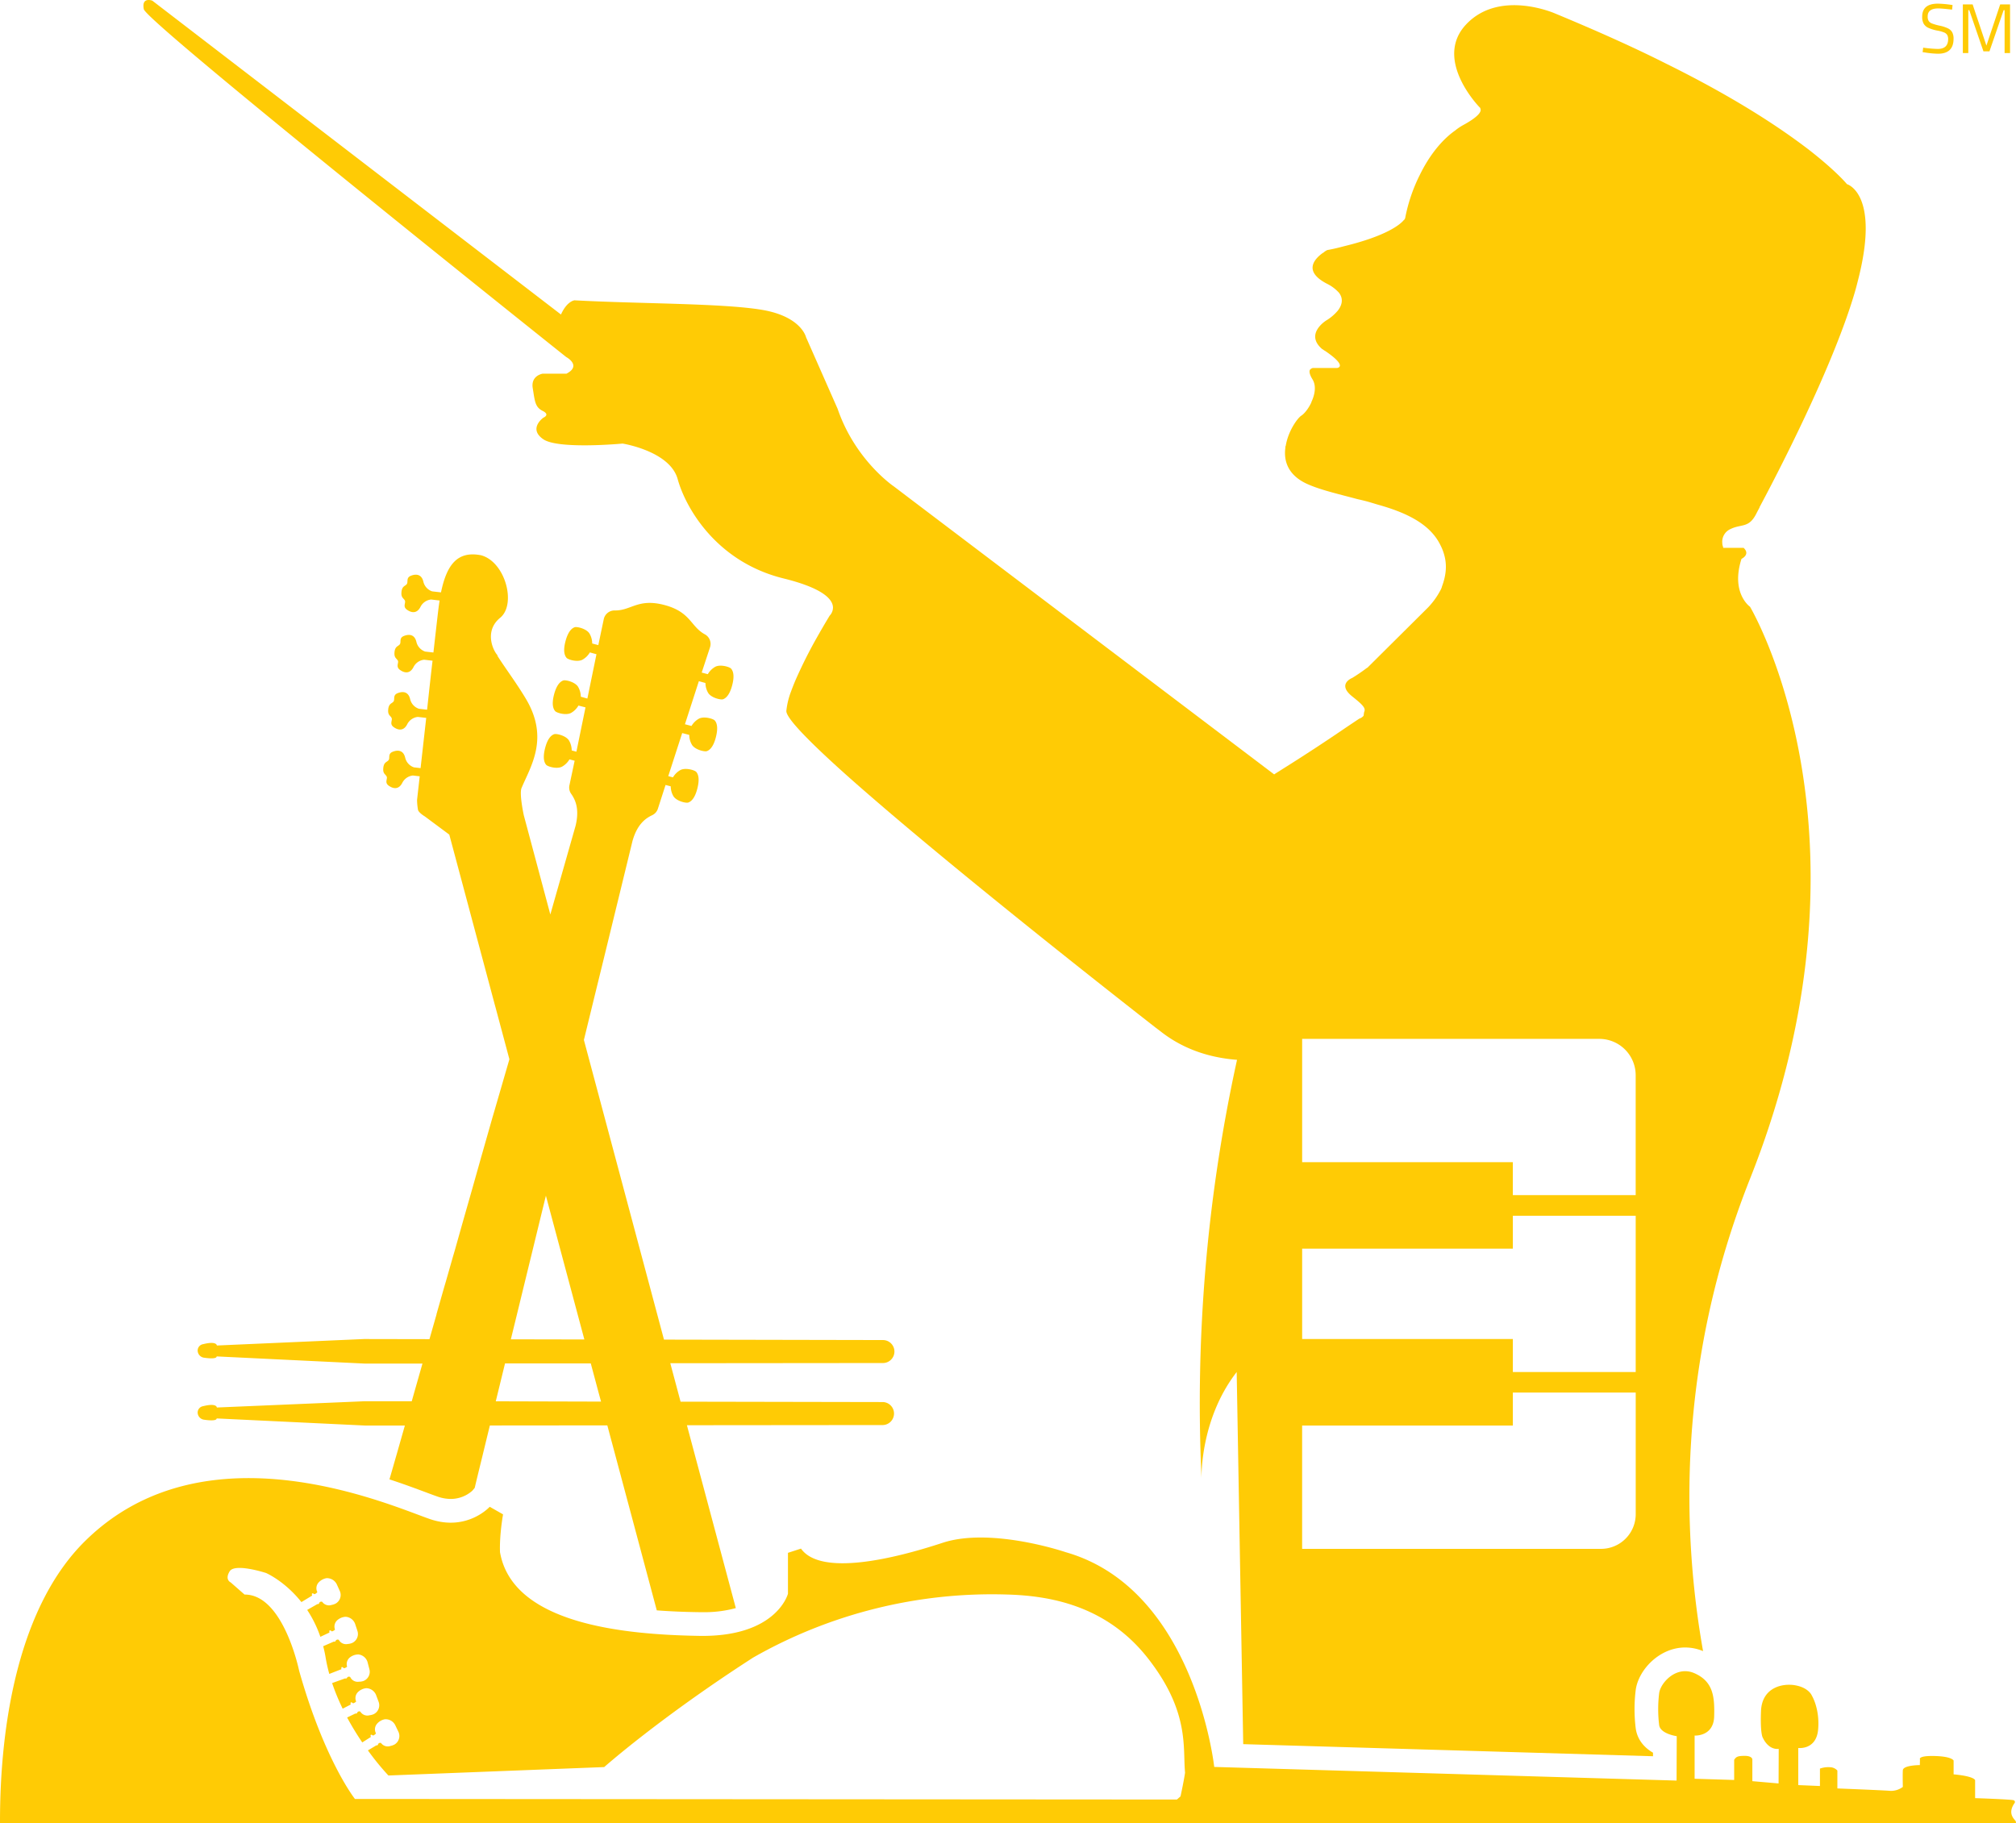 <svg xmlns="http://www.w3.org/2000/svg" viewBox="0 0 1108.61 1002.72"><defs><style>.cls-1{fill:#ffcb05;}</style></defs><g id="A"><path class="cls-1" d="M542.3,881.15,431,880.94l-5.65-21.14,116.93-.11a6.32,6.32,0,1,0,0-12.64l-120.4-.24L377.84,682l4.87-19.95.43-1.77L389,636.37l.54-2.22,6.15-25.2.84-3.42,8.06-33.07c2.56-8.92,6.94-12.27,10.82-14.08a5.92,5.92,0,0,0,3.11-3.54l4.22-13.08,2.85.75A10.87,10.87,0,0,0,427.1,548c1.72,2.67,6.89,3.86,8.12,3.43s3.5-1.81,5-7.68.25-8.19-.6-9.17-5.94-2.5-8.75-1a10.86,10.86,0,0,0-4.06,4l-2.58-.68,7.66-23.68,3.88,1a10.92,10.92,0,0,0,1.53,5.52c1.72,2.66,6.89,3.85,8.12,3.42s3.5-1.81,5-7.68.25-8.19-.6-9.17-5.94-2.5-8.75-1a11,11,0,0,0-4.06,4l-3.61-.95,7.66-23.68,3.62,1a10.91,10.91,0,0,0,1.54,5.52c1.71,2.66,6.89,3.86,8.11,3.43s3.5-1.81,5.05-7.68.25-8.19-.6-9.17-5.94-2.5-8.74-1a11,11,0,0,0-4.06,4.05l-3.36-.89L447.21,466a6,6,0,0,0-2.95-7.14c-7.83-4.33-7.66-12.25-22.17-16.08s-18.27,3.13-27.22,3a6.07,6.07,0,0,0-6.1,4.75l-3,14.31-3.36-.88a10.93,10.93,0,0,0-1.53-5.53c-1.71-2.66-6.89-3.85-8.11-3.42s-3.5,1.81-5.05,7.68-.25,8.19.6,9.17,5.94,2.5,8.74,1a10.93,10.93,0,0,0,4.06-4l3.63,1-5,24.37-3.61-1a11,11,0,0,0-1.54-5.52c-1.71-2.66-6.89-3.86-8.11-3.42s-3.5,1.8-5.05,7.67-.25,8.19.6,9.18,5.94,2.49,8.74,1a11,11,0,0,0,4.06-4.05l3.88,1-5,24.37-2.58-.68a10.93,10.93,0,0,0-1.53-5.53c-1.71-2.66-6.89-3.85-8.11-3.42s-3.5,1.81-5,7.68-.25,8.19.6,9.17,5.93,2.5,8.74,1a10.93,10.93,0,0,0,4.06-4l2.85.75L369.87,542a5.9,5.9,0,0,0,.95,4.61c2.48,3.49,4.63,8.57,2.45,17.59l-9.54,33.5-.75,2.62L359.38,613l-14.6-54.61c-.35-1.62-2.46-12-1.23-14.94,4.94-11.87,15.4-27.27,2.38-49.09-5.32-8.91-11.42-16.93-15.79-23.87l.47.2c-2.49-2.22-7.93-13.44,1.17-20.86s2.83-30.87-10.52-34.41c-12.65-2.46-18.77,4.73-22,20.42l-4.87-.56a7.35,7.35,0,0,1-4.82-5.3c-1-4.27-4.16-4.38-6.91-3.26s-1.33,3.41-2.23,4.58-2.52,1-2.9,4.18a.17.17,0,0,0,0,.07s0,.05,0,.07a6.67,6.67,0,0,0-.05.86c0,2.39,1.38,2.69,1.92,3.88.6,1.34-1.31,3.24,1.12,5s5.49,2.34,7.48-1.59a7.36,7.36,0,0,1,5.81-4l4.68.54q-.4,2.56-.74,5.37c-.48,4-1.46,12.63-2.66,23.23l-4.53-.52a7.35,7.35,0,0,1-4.82-5.29c-1-4.28-4.16-4.39-6.92-3.27s-1.32,3.41-2.22,4.58-2.52,1-2.9,4.18h0v.07a.22.22,0,0,0,0,.08,6.53,6.53,0,0,0-.05.85c0,2.39,1.38,2.69,1.92,3.88s-1.31,3.24,1.12,5,5.49,2.34,7.47-1.59a7.4,7.4,0,0,1,5.82-4l4.63.54c-1,8.4-2,17.75-3,26.95l-4.5-.52a7.33,7.33,0,0,1-4.82-5.29c-1-4.28-4.16-4.39-6.92-3.27s-1.33,3.41-2.23,4.58-2.51,1-2.9,4.18a.15.15,0,0,1,0,.07.22.22,0,0,1,0,.08h0c-.36,3.19,1.26,3.41,1.86,4.73s-1.31,3.24,1.12,5,5.5,2.34,7.48-1.59a7.41,7.41,0,0,1,5.81-4l4.62.53c-1.14,10.12-2.23,19.83-3.1,27.63l-3.64-.43a7.35,7.35,0,0,1-4.82-5.29c-1-4.27-4.15-4.38-6.91-3.26s-1.33,3.41-2.23,4.58-2.52,1-2.9,4.18a.2.2,0,0,1,0,.07s0,0,0,.07h0c-.36,3.2,1.26,3.41,1.86,4.73s-1.31,3.25,1.12,5,5.5,2.33,7.48-1.59a7.41,7.41,0,0,1,5.81-4l3.75.44-1.46,13a34.46,34.46,0,0,0,.53,5.49c.49,1.66,3.74,3.57,3.74,3.57l13.46,10,.19.72,10.72,40.07.31,1.17,6.37,23.83.83,3.09,6.65,24.88.28,1,6.22,23.26.82,3.08.66,2.46L328.63,721l-1,3.39-6.11,21.47-.09.3L317,761.9l-.6,2.12-4.78,16.77-.88,3.1-4,14.21-1,3.39L302,814.61,301,818l-4.22,14.82,0,.18-3.64,12.76-.22.8-36-.07L176,850.05s0-2.64-7.56-.73a3.55,3.55,0,0,0-3,3.54,4.06,4.06,0,0,0,3.1,3.83s7.28,1.28,7.37-.64L257.5,860l31.56,0-.4,1.4-3.08,10.82-.75,2.62-1.66,5.88-26.31,0L176,884.15s0-2.63-7.56-.73a3.56,3.56,0,0,0-3,3.55,4.06,4.06,0,0,0,3.1,3.82s7.28,1.28,7.37-.63l81.63,3.91,21.85,0-.52,1.82-.78,2.74-2.32,8.15L275,909.5l-.87,3-1.21,4.24-2,6.93c8.1,2.66,14.94,5.22,20.16,7.17,2.66,1,5,1.86,6.48,2.37a22.25,22.25,0,0,0,7.06,1.23,17.81,17.81,0,0,0,11.89-4.54l1.29-1.56.95-4,.76-3.14.35-1.45,2.34-9.55.14-.6L325.16,898l.2-.81.77-3.15,64.59-.06,1.9,7.12.83,3.08,2.54,9.5.39,1.47,2.59,9.68.61,2.28,2.41,9,.58,2.15,15.35,57.46q11,.84,23.66,1h1.54a65.83,65.83,0,0,0,18.26-2.25L434.49,893.9l107.81-.1a6.33,6.33,0,0,0,0-12.65ZM342.38,827.39l.48-2,7.5-30.74.83-3.42L355,775.6l.84-3.43,1.1-4.52,7.95,29.72.14.52,8.5,31.79.74,2.77,3.82,14.28-40.42-.08Zm-13,53.35,5.09-20.85,47.15,0,.78,2.92.35,1.29,2.85,10.66.67,2.49,1,3.65Z" transform="translate(-56.75 -110.04)"/></g><g id="Maestro"><path class="cls-1" d="M1072.4,211.32s-5.47-6.83-20.7-18.74c-15.24-11.71-39.85-28.3-78.52-47.43-17.38-8.78-37.89-18-61.33-27.72,0,0-30.47-13.46-48.83,6s7.42,45.68,7.42,45.68a.84.84,0,0,1,.39.78c.59,1.17-.2,3.9-9.57,9a27.94,27.94,0,0,0-4.3,2.92c-7.23,5.08-14.06,13.47-19.34,24.21-.19.39-.38.78-.58,1.17a91.1,91.1,0,0,0-7.62,23,2.73,2.73,0,0,0-.39.59c0,.19-.19.19-.39.39-1.95,2.34-9.38,8.59-32.62,14.25-2.93.78-6,1.56-9.37,2.14A8.84,8.84,0,0,0,784.5,249c-.2,0-.2.19-.39.19-4.3,3.13-11.14,10,2.54,17a21.6,21.6,0,0,1,6.25,4.68l.19.2c2.74,3.7,1.37,7.22-.78,9.95l-.19.2a25.15,25.15,0,0,1-6.06,5.07s-12.11,7.42-2.15,15.81c.2,0,.39.19.59.39.39.2.58.39,1,.59,12.89,8.78,6.45,9.36,6.45,9.36H778.64a2.86,2.86,0,0,0-1.56,1c-.4.78-.4,2.34,1.56,5.47,2,3.51,1.17,8.19-.78,12.29v.2c-1.57,3.32-3.71,6.05-5.47,7.22-2.15,1.37-7.23,8.39-8.6,16.59a1.52,1.52,0,0,0-.19,1c-1,7,1.17,14.63,10.94,19.51,7.22,3.52,17.58,5.86,28.51,8.79,2.54.58,5.08,1.17,7.62,1.95,1.37.39,2.54.78,3.91,1.17,14.65,4.1,28.32,10.15,34.18,22.06a27.52,27.52,0,0,1,2.54,7c1.17,5.27.39,10.54-1.57,15.81a8,8,0,0,1-.78,2,42.09,42.09,0,0,1-6.64,9.36c-.37.39-.58.59-.58.59l-33,32.79c-.2,0-.2.2-.39.2a96.34,96.34,0,0,1-8,5.46s-8.6,3.32,0,10.15c4.5,3.63,7,5.73,6.84,7.65a2.21,2.21,0,0,1-.2.74,6.49,6.49,0,0,0-.23,1.09,11.73,11.73,0,0,1-.17,1.19,5.15,5.15,0,0,1-2.35,1.56c-3.39,2.26-6.86,4.58-9.25,6.21-21.15,14.39-36.6,23.71-37.56,24.46l0,0-201-152.21-8-6.08s-21.29-14.25-31.05-42.75l-17.39-39.43s-2.54-11.32-24-15c-21.68-3.7-67.19-3.31-103.33-5.27,0,0-4.1.39-7.42,7.81L140.52,110.41s-6.06-2.34-4.69,4.68c1.37,7.22,232.24,191.28,232.24,191.28s8.79,4.69.2,9.18H355.18s-6.64,1-5.47,8,1.17,10.35,5.47,12.49.39,3.71.39,3.71-8.6,6.05,0,11.91c8.4,5.66,43.56,2.34,43.56,2.34s26,4.1,30.27,19.52c4.3,15.61,21.1,45.48,58.21,54.65,22.58,5.56,27.13,11.89,27.2,16a6.5,6.5,0,0,1-1.81,4.46s-3,4.89-6.94,11.86l-.07.13a256.66,256.66,0,0,0-11.85,23.65l-.05.11h0c-.84,2-1.61,3.95-2.29,5.82A42.11,42.11,0,0,0,489.17,501c-.14,2.2,3.86,7.3,10.84,14.42,8.37,8.56,21,20.06,36,33,54.8,47.45,140.16,114.27,156.21,126.79l1.33,1,1.31,1,.37.29C708.69,688,723.77,691.93,737,692.93A881.74,881.74,0,0,0,717.48,923s-1-32.16,19.33-58.36l3.59,204.66,225.35,6.65V1074c-4.83-2.8-8.65-7.17-9.51-13.43a85.84,85.84,0,0,1,0-21.07c1.47-11,13-23.36,27.17-23.36a25.36,25.36,0,0,1,9.87,2c-11.47-64.59-14.56-158,25.81-259.77q5.91-14.89,10.61-29.26c56.4-171.65-9.87-284.13-10.6-285.36h0s-10.74-7.41-4.69-26.35c0,0,5.08-2.34,1.17-6.05h-11.22l-.1-.58-.2-.59a4.6,4.6,0,0,1-.2-1.36,7.62,7.62,0,0,1,4.5-7.81c6-2.93,10-.39,14.06-8.2.39-.78,1-1.95,1.95-3.71v-.19c9-16.79,39.85-75.93,52.16-117.5,1-3.32,1.75-6.45,2.53-9.57C1090.18,216.2,1072.4,211.32,1072.4,211.32ZM772.81,681.41H936.22a20,20,0,0,1,20,20.05v65.89H888.67V749.21H772.81Zm0,115.39H888.68V778.68h67.55v85.94H888.68V846.49H772.81Zm183.43,146A19.08,19.08,0,0,1,941,961.5a18.83,18.83,0,0,1-3.85.39H772.8V894.07H888.68V875.94h67.56Z" transform="translate(-56.75 -110.04)"/></g><g id="Violon"><path class="cls-1" d="M1164.88,1111.24c-1.08-1.33-4-4.25-.33-9.5a1,1,0,0,0-.49-1.58c-1.18-.5-21.18-1.17-21.18-1.17v-9.83s-.08-2.17-11.83-3.25v-7.59s-.84-2.25-10.34-2.5-8.16,1.84-8.16,1.84l-.07,3.16s-9.18,0-9.35,2.84,0,9.16,0,9.16a10.86,10.86,0,0,1-6.83,2.17c-3.67-.33-29.17-1.33-29.17-1.33v-9.84a5.54,5.54,0,0,0-4-1.83,13.68,13.68,0,0,0-5.58.75v9.58l-11.92-.5v-20.41s9.92,1.25,10.92-10.17-3.42-18.58-3.42-18.58-1.58-4.25-8.83-5.67-18.67,1.08-19.17,14.17,1.08,14.75,1.08,14.75,2.75,6.58,8.67,6l-.08,19-14.42-1.25v-12s-.08-1.92-4.17-1.92-4.75.58-5.83,2.17V1089l-21.75-.67v-23.75s10.42.67,10.75-10.5-.67-19.25-10.75-23.75-18.75,5.25-19.5,10.92a72.72,72.72,0,0,0,0,17.58c.67,4.84,9.67,6.09,9.67,6.09l-.09,24.41-254.25-7.5s-10.58-97.75-81.58-118.08c0,0-41-14-67.83-5.17s-67,18.5-77.84,3.17l-7.16,2.33v22.5s-6.17,23.84-48.67,23.17-102.83-6.83-109.67-46c0,0-.5-8,1.67-20.83l-7.33-4.17s-12.34,13.67-32.67,6.83-123.33-53.83-190,12.17c-35.76,35.4-46.77,98.8-46.63,155H1165.31A1.63,1.63,0,0,0,1164.88,1111.24Zm-459-13.18-1.95,1.7-452-.32s-16.74-21.09-30.7-70.57c0,0-8.59-42-30-41.84l-7.59-6.66s-3.46-1.47-.59-6.13,20,.93,20,.93,10.22,4.38,19.45,16l5.9-3.57s-.78-2.16,1.25-.76a3.59,3.59,0,0,0,1.61-1.14,4.7,4.7,0,0,1,.55-5.14,7.58,7.58,0,0,1,4.45-2.54,6,6,0,0,1,5.84,3.71c.63,1.38,1.11,2.45,1.48,3.27a5.41,5.41,0,0,1-2.29,7,7.92,7.92,0,0,1-2.22.74,4.5,4.5,0,0,1-5.12-1.71,1.26,1.26,0,0,0-1.64.56s-.07.81-1,.67l-5.64,3.21a65.19,65.19,0,0,1,7.25,14.8l5-2.35s-.55-2.23,1.32-.62a3.54,3.54,0,0,0,1.73-1,4.7,4.7,0,0,1,1.08-5,7.58,7.58,0,0,1,4.7-2.05,5.93,5.93,0,0,1,5.41,4.31c.48,1.44.85,2.55,1.12,3.4a5.4,5.4,0,0,1-3,6.74,7.51,7.51,0,0,1-2.29.5,4.5,4.5,0,0,1-4.91-2.24,1.25,1.25,0,0,0-1.69.39s-.15.79-1.1.55l-5.82,2.53c.53,2,1,4.13,1.36,6.33a86,86,0,0,0,2,8.92l6.65-2.6s-.4-2.26,1.36-.53a3.61,3.61,0,0,0,1.79-.85,4.71,4.71,0,0,1,1.41-5,7.58,7.58,0,0,1,4.83-1.73,5.94,5.94,0,0,1,5.11,4.65c.39,1.47.68,2.61.9,3.47a5.4,5.4,0,0,1-3.46,6.53,7.66,7.66,0,0,1-2.32.34,4.51,4.51,0,0,1-4.75-2.56,1.24,1.24,0,0,0-1.7.28s-.21.77-1.15.47l-7.12,2.56a119,119,0,0,0,5.81,14.08l4.43-2.28s-.64-2.21,1.3-.67a3.49,3.49,0,0,0,1.68-1,4.69,4.69,0,0,1,.89-5.08,7.56,7.56,0,0,1,4.62-2.23,5.93,5.93,0,0,1,5.57,4.09c.54,1.42.95,2.52,1.26,3.36a5.43,5.43,0,0,1-2.76,6.86,8.18,8.18,0,0,1-2.27.58,4.51,4.51,0,0,1-5-2,1.25,1.25,0,0,0-1.67.45s-.13.79-1.09.59l-4.52,2.18a155.4,155.4,0,0,0,8.33,13.71l4.73-3s-.83-2.14,1.23-.78a3.55,3.55,0,0,0,1.59-1.18,4.68,4.68,0,0,1,.44-5.14,7.52,7.52,0,0,1,4.4-2.63,5.93,5.93,0,0,1,5.91,3.58c.66,1.37,1.16,2.43,1.55,3.23a5.43,5.43,0,0,1-2.14,7.08,8,8,0,0,1-2.21.78,4.51,4.51,0,0,1-5.15-1.6,1.24,1.24,0,0,0-1.62.59s-.06.81-1,.69l-4.62,2.76a142.86,142.86,0,0,0,11.27,13.81L389,1081.91s30.36-27,81.91-60.22A265.31,265.31,0,0,1,610.31,987c22.93.62,54.59,5.61,77.67,35.06s19.12,49.3,20.44,62.9C708.42,1085,708,1088.35,705.92,1098.06Z" transform="translate(-56.75 -110.04)"/></g><g id="Layer_9" data-name="Layer 9"><path class="cls-1" d="M1115.41,138.92l-1.4-.19.31-2.48a68.21,68.21,0,0,0,8,.7c3.81,0,5.72-1.8,5.72-5.38a4.41,4.41,0,0,0-.52-2.32,3.7,3.7,0,0,0-1.78-1.39,18.72,18.72,0,0,0-3.65-1,21.74,21.74,0,0,1-4.93-1.51,5.64,5.64,0,0,1-2.58-2.28,7.76,7.76,0,0,1-.81-3.83q0-7.19,8.63-7.19a57.87,57.87,0,0,1,8.08.77l-.27,2.52q-5.57-.66-7.62-.66-5.8,0-5.8,4.37a4.63,4.63,0,0,0,.56,2.53,3.88,3.88,0,0,0,1.91,1.41,28.76,28.76,0,0,0,4.3,1.2,19.5,19.5,0,0,1,4.42,1.47,5.32,5.32,0,0,1,2.31,2.15,7.34,7.34,0,0,1,.73,3.54q0,8.24-8.55,8.24A49.51,49.51,0,0,1,1115.41,138.92Z" transform="translate(-56.75 -110.04)"/><path class="cls-1" d="M1162.09,112.46v26.77h-3V115.64h-.54l-7.78,22.62h-3.32l-7.78-22.62h-.54v23.59h-3V112.46h5.38l7.58,22.67,7.58-22.67Z" transform="translate(-56.75 -110.04)"/></g></svg>